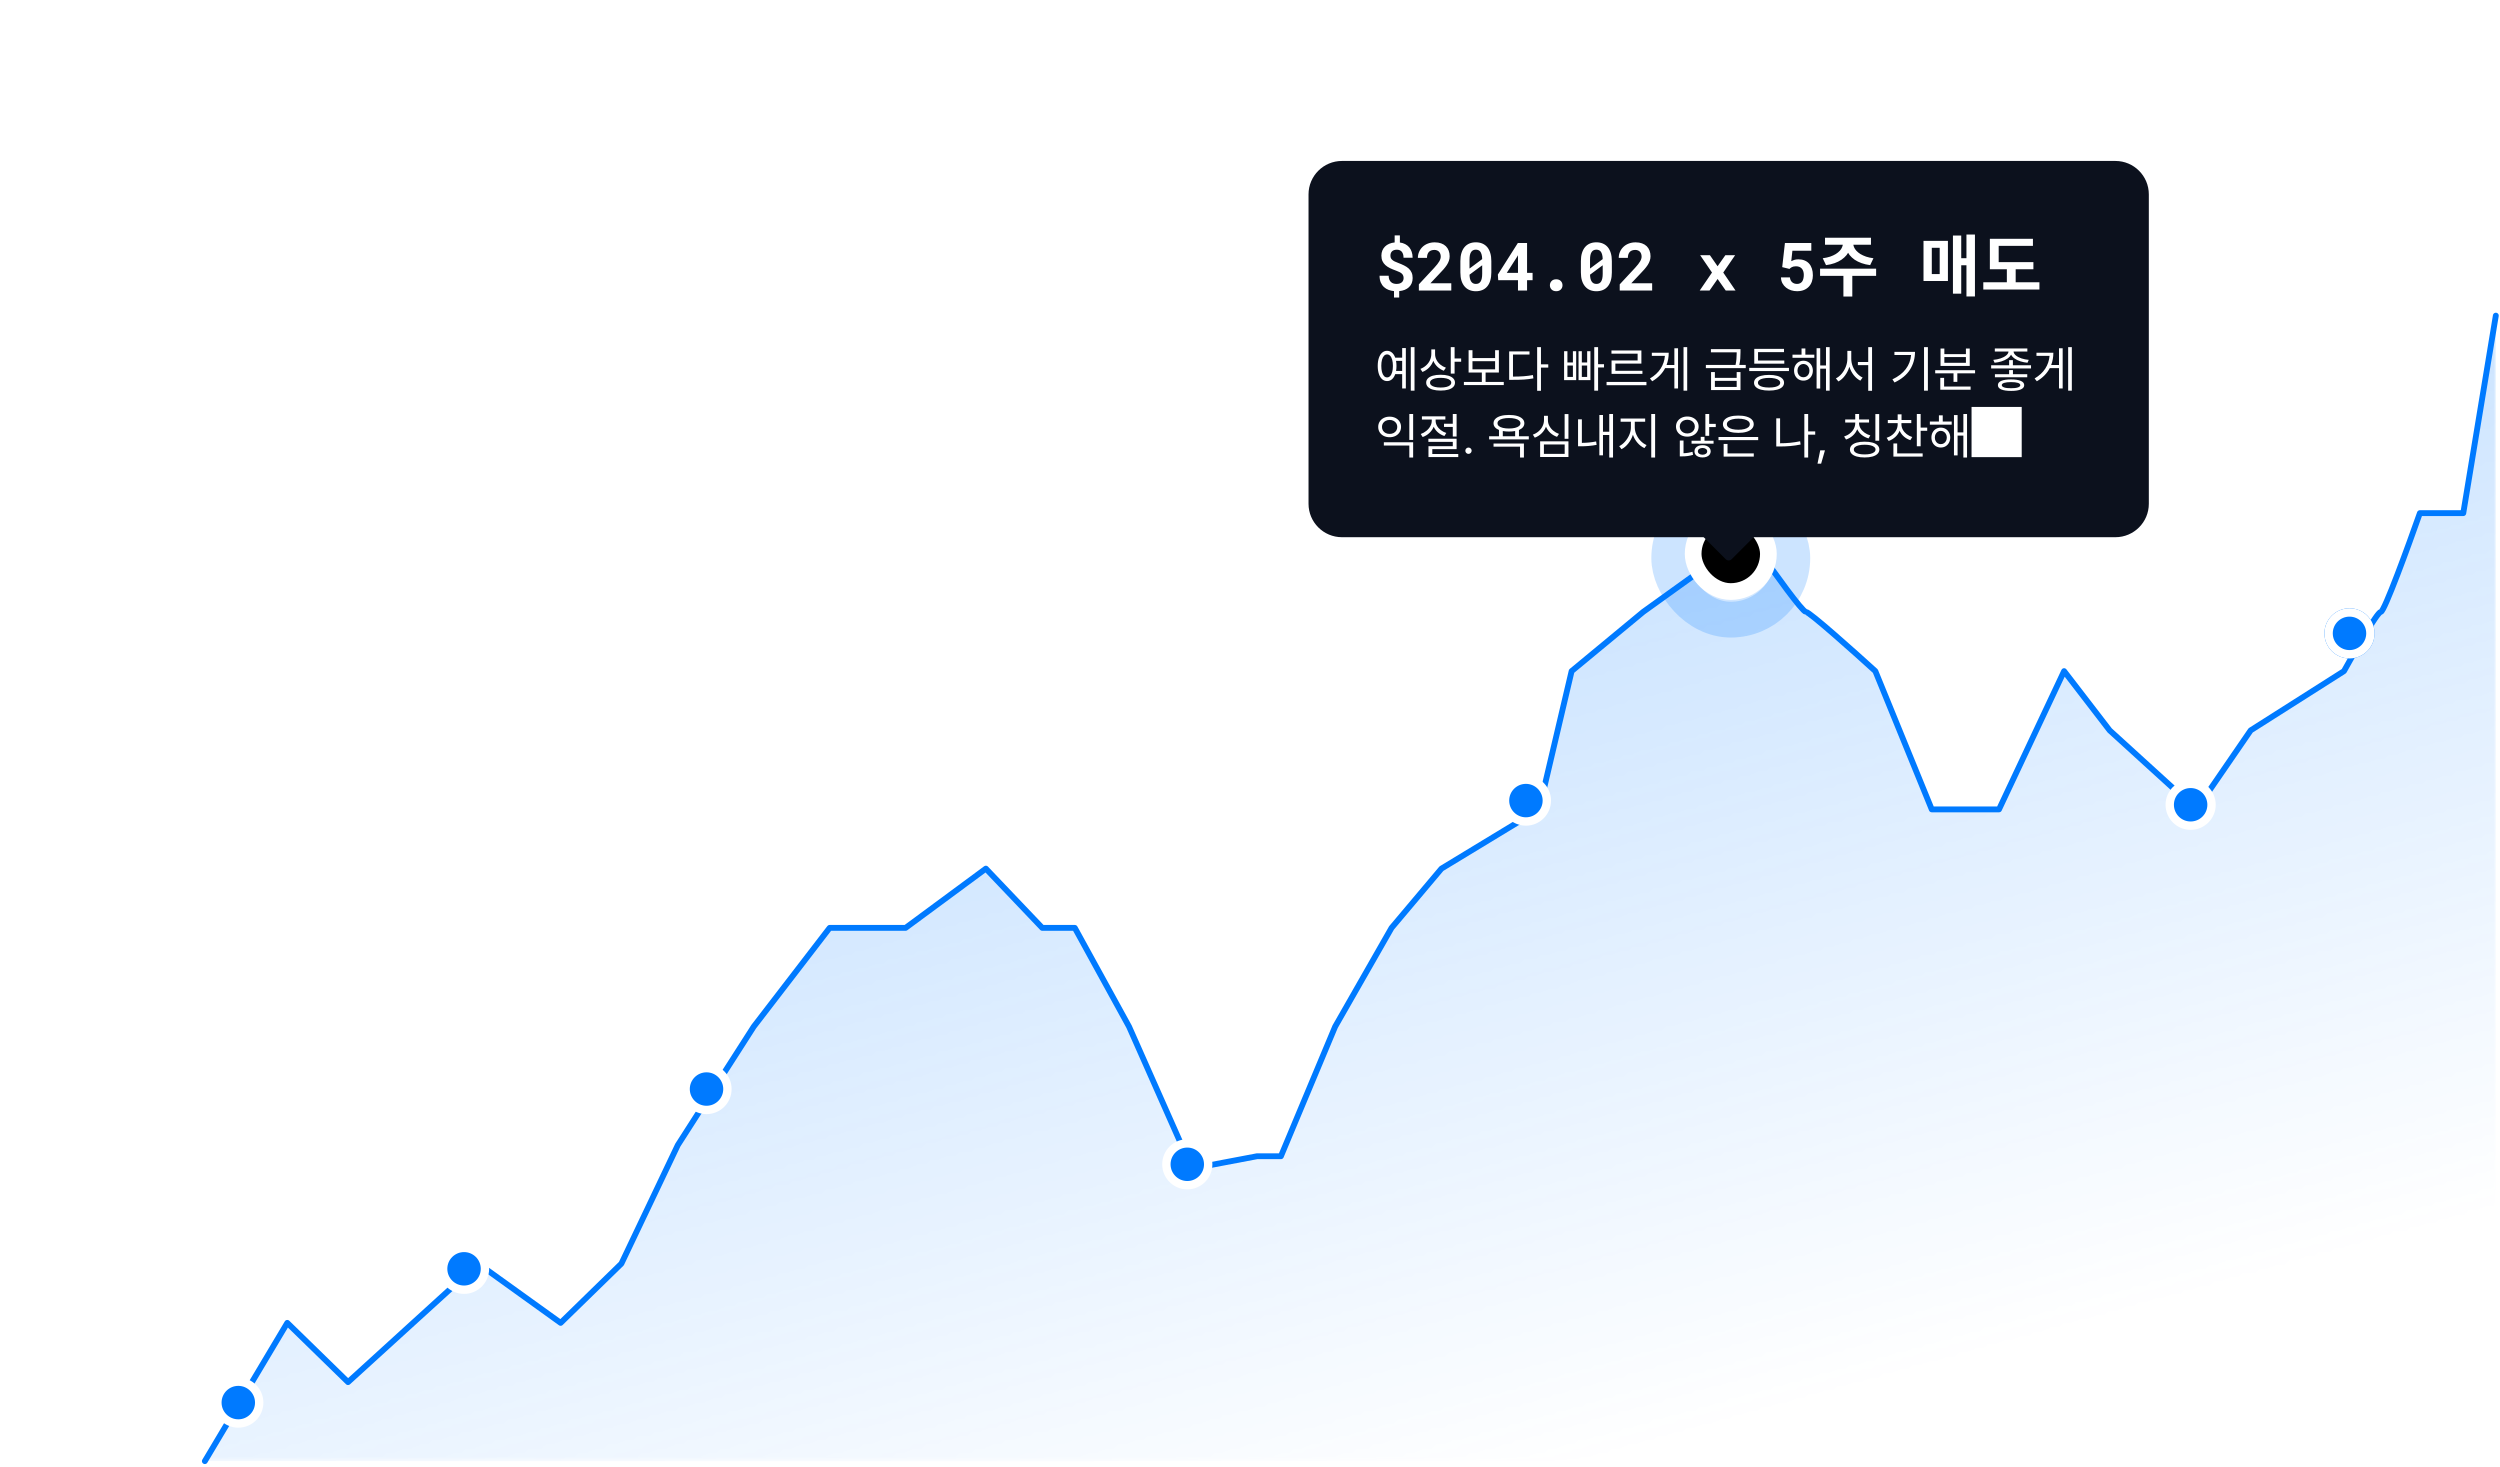 <svg width="598" height="351" viewBox="0 0 598 351" fill="none" xmlns="http://www.w3.org/2000/svg">
<rect y="0.5" width="597" height="349" rx="16" fill="white"/>
<mask id="mask0_223_5898" style="mask-type:alpha" maskUnits="userSpaceOnUse" x="49" y="75" width="548" height="275">
<rect width="548" height="274" transform="translate(49 75.5)" fill="url(#paint0_linear_223_5898)"/>
</mask>
<g mask="url(#mask0_223_5898)">
<path opacity="0.2" d="M68.72 316.431L49 349.5H597V75.5L589.216 122.741H578.837C576.069 130.615 570.327 146.362 569.496 146.362C568.666 146.362 563.269 155.81 560.674 160.535L538.36 174.707L525.386 193.603L504.629 174.707L493.731 160.535L478.163 193.603H462.076L448.583 160.535C443.394 155.81 432.808 146.362 431.977 146.362C431.147 146.362 424.366 136.914 421.08 132.19H412.777L393.057 146.362L375.932 160.535L368.148 193.603L344.795 207.776L332.86 221.948L319.367 245.569L306.394 276.571H300.686L285.117 279.524L270.068 245.569L257.095 221.948H249.311L235.818 207.776L216.617 221.948H198.455L180.292 245.569L162.129 273.914L148.636 302.259L134.106 316.431L114.386 302.259L98.818 316.431L83.25 330.604L68.72 316.431Z" fill="#007AFF"/>
</g>
<path d="M49 349.5L68.72 316.431L83.25 330.603L98.818 316.431L114.386 302.259L134.106 316.431L148.636 302.259L162.129 273.914L180.292 245.569L198.455 221.948H216.617L235.818 207.776L249.311 221.948H257.095L270.068 245.569L285.117 279.524L300.686 276.571H306.394L319.367 245.569L332.86 221.948L344.795 207.776L368.148 193.603L375.932 160.534L393.057 146.362L412.777 132.19H421.08C424.366 136.914 431.147 146.362 431.977 146.362C432.808 146.362 443.394 155.81 448.583 160.534L462.076 193.603H478.163L493.731 160.534L504.629 174.707L525.386 193.603L538.36 174.707L560.674 160.534C563.269 155.81 568.666 146.362 569.496 146.362C570.326 146.362 576.069 130.615 578.837 122.741H589.216L597 75.5" stroke="#007AFF" stroke-width="1.4" stroke-linecap="round" stroke-linejoin="round"/>
<g opacity="0.2">
<rect x="399.281" y="118.781" width="29.438" height="29.438" rx="14.719" stroke="#007AFF" stroke-width="8.562"/>
</g>
<rect x="405" y="123.5" width="18" height="18" rx="9" fill="black"/>
<rect x="405" y="123.5" width="18" height="18" rx="9" stroke="white" stroke-width="4"/>
<path d="M365 186.5C367.761 186.5 370 188.739 370 191.5C370 194.261 367.761 196.5 365 196.5C362.239 196.5 360 194.261 360 191.5C360 188.739 362.239 186.5 365 186.5Z" fill="#007AFF"/>
<path d="M365 186.5C367.761 186.5 370 188.739 370 191.5C370 194.261 367.761 196.5 365 196.5C362.239 196.5 360 194.261 360 191.5C360 188.739 362.239 186.5 365 186.5Z" stroke="white" stroke-width="2"/>
<path d="M284 273.5C286.761 273.5 289 275.739 289 278.5C289 281.261 286.761 283.5 284 283.5C281.239 283.5 279 281.261 279 278.5C279 275.739 281.239 273.5 284 273.5Z" fill="#007AFF"/>
<path d="M284 273.5C286.761 273.5 289 275.739 289 278.5C289 281.261 286.761 283.5 284 283.5C281.239 283.5 279 281.261 279 278.5C279 275.739 281.239 273.5 284 273.5Z" stroke="white" stroke-width="2"/>
<path d="M524 187.5C526.761 187.5 529 189.739 529 192.5C529 195.261 526.761 197.5 524 197.5C521.239 197.5 519 195.261 519 192.5C519 189.739 521.239 187.5 524 187.5Z" fill="#007AFF"/>
<path d="M524 187.5C526.761 187.5 529 189.739 529 192.5C529 195.261 526.761 197.5 524 197.5C521.239 197.5 519 195.261 519 192.5C519 189.739 521.239 187.5 524 187.5Z" stroke="white" stroke-width="2"/>
<g filter="url(#filter0_d_223_5898)">
<path d="M556 151.5C556 148.186 558.686 145.5 562 145.5V145.5C565.314 145.5 568 148.186 568 151.5V151.5C568 154.814 565.314 157.5 562 157.5V157.5C558.686 157.5 556 154.814 556 151.5V151.5Z" fill="#007AFF"/>
<path d="M562 146.5C564.761 146.5 567 148.739 567 151.5C567 154.261 564.761 156.5 562 156.5C559.239 156.5 557 154.261 557 151.5C557 148.739 559.239 146.5 562 146.5Z" stroke="white" stroke-width="2"/>
</g>
<path d="M57 330.5C59.761 330.5 62 332.739 62 335.5C62 338.261 59.761 340.5 57 340.5C54.239 340.5 52 338.261 52 335.5C52 332.739 54.239 330.5 57 330.5Z" fill="#007AFF"/>
<path d="M57 330.5C59.761 330.5 62 332.739 62 335.5C62 338.261 59.761 340.5 57 340.5C54.239 340.5 52 338.261 52 335.5C52 332.739 54.239 330.5 57 330.5Z" stroke="white" stroke-width="2"/>
<path d="M111 298.5C113.761 298.5 116 300.739 116 303.5C116 306.261 113.761 308.5 111 308.5C108.239 308.5 106 306.261 106 303.5C106 300.739 108.239 298.5 111 298.5Z" fill="#007AFF"/>
<path d="M111 298.5C113.761 298.5 116 300.739 116 303.5C116 306.261 113.761 308.5 111 308.5C108.239 308.5 106 306.261 106 303.5C106 300.739 108.239 298.5 111 298.5Z" stroke="white" stroke-width="2"/>
<path d="M169 255.5C171.761 255.5 174 257.739 174 260.5C174 263.261 171.761 265.5 169 265.5C166.239 265.5 164 263.261 164 260.5C164 257.739 166.239 255.5 169 255.5Z" fill="#007AFF"/>
<path d="M169 255.5C171.761 255.5 174 257.739 174 260.5C174 263.261 171.761 265.5 169 265.5C166.239 265.5 164 263.261 164 260.5C164 257.739 166.239 255.5 169 255.5Z" stroke="white" stroke-width="2"/>
<g filter="url(#filter1_dd_223_5898)">
<path d="M313 30.5C313 26.082 316.582 22.5 321 22.5H506C510.418 22.5 514 26.082 514 30.5V104.5C514 108.918 510.418 112.5 506 112.5H321C316.582 112.5 313 108.918 313 104.5V30.5Z" fill="#0C111D"/>
<path d="M335.742 50.516C335.742 50.297 335.708 50.104 335.641 49.938C335.578 49.766 335.477 49.609 335.336 49.469C335.19 49.328 335 49.2 334.766 49.086C334.536 48.966 334.258 48.849 333.93 48.734C333.404 48.547 332.924 48.349 332.492 48.141C332.06 47.932 331.693 47.69 331.391 47.414C331.083 47.138 330.846 46.818 330.68 46.453C330.513 46.083 330.43 45.646 330.43 45.141C330.43 44.698 330.505 44.294 330.656 43.93C330.807 43.56 331.021 43.24 331.297 42.969C331.573 42.698 331.906 42.479 332.297 42.312C332.688 42.146 333.122 42.039 333.602 41.992V40.312H334.852V42.008C335.32 42.07 335.742 42.198 336.117 42.391C336.492 42.583 336.812 42.833 337.078 43.141C337.339 43.453 337.539 43.82 337.68 44.242C337.826 44.659 337.898 45.128 337.898 45.648H335.727C335.727 45.315 335.685 45.023 335.602 44.773C335.518 44.523 335.401 44.318 335.25 44.156C335.115 44.016 334.951 43.909 334.758 43.836C334.57 43.763 334.362 43.727 334.133 43.727C333.867 43.727 333.635 43.763 333.438 43.836C333.245 43.904 333.086 44 332.961 44.125C332.836 44.255 332.742 44.406 332.68 44.578C332.622 44.75 332.594 44.938 332.594 45.141C332.594 45.344 332.622 45.526 332.68 45.688C332.742 45.844 332.846 45.99 332.992 46.125C333.133 46.26 333.32 46.391 333.555 46.516C333.789 46.635 334.081 46.758 334.43 46.883C334.956 47.081 335.432 47.286 335.859 47.5C336.286 47.708 336.654 47.95 336.961 48.227C337.263 48.508 337.495 48.833 337.656 49.203C337.823 49.568 337.906 50 337.906 50.5C337.906 50.958 337.831 51.372 337.68 51.742C337.529 52.107 337.312 52.422 337.031 52.688C336.75 52.953 336.411 53.167 336.016 53.328C335.62 53.484 335.177 53.586 334.688 53.633V55.164H333.445V53.633C333.003 53.591 332.573 53.495 332.156 53.344C331.74 53.188 331.372 52.964 331.055 52.672C330.732 52.38 330.474 52.013 330.281 51.57C330.089 51.122 329.992 50.586 329.992 49.961H332.172C332.172 50.336 332.227 50.651 332.336 50.906C332.445 51.156 332.589 51.354 332.766 51.5C332.938 51.651 333.135 51.758 333.359 51.82C333.583 51.883 333.812 51.914 334.047 51.914C334.344 51.914 334.602 51.878 334.82 51.805C335.039 51.727 335.219 51.62 335.359 51.484C335.484 51.365 335.578 51.221 335.641 51.055C335.708 50.888 335.742 50.708 335.742 50.516ZM347.148 53.5H339.391V52.016L343.07 48.062C343.357 47.75 343.599 47.466 343.797 47.211C343.995 46.956 344.156 46.721 344.281 46.508C344.401 46.3 344.487 46.104 344.539 45.922C344.596 45.74 344.625 45.562 344.625 45.391C344.625 45.135 344.589 44.909 344.516 44.711C344.443 44.513 344.341 44.344 344.211 44.203C344.076 44.068 343.914 43.964 343.727 43.891C343.544 43.818 343.341 43.781 343.117 43.781C342.826 43.781 342.568 43.823 342.344 43.906C342.125 43.984 341.943 44.102 341.797 44.258C341.646 44.419 341.531 44.62 341.453 44.859C341.375 45.099 341.336 45.372 341.336 45.68H339.156C339.156 45.175 339.253 44.698 339.445 44.25C339.638 43.797 339.911 43.401 340.266 43.062C340.615 42.724 341.036 42.458 341.531 42.266C342.031 42.068 342.583 41.969 343.188 41.969C343.766 41.969 344.276 42.05 344.719 42.211C345.167 42.372 345.542 42.599 345.844 42.891C346.141 43.182 346.367 43.534 346.523 43.945C346.68 44.352 346.758 44.802 346.758 45.297C346.758 45.672 346.698 46.031 346.578 46.375C346.464 46.714 346.299 47.05 346.086 47.383C345.867 47.716 345.607 48.057 345.305 48.406C345.003 48.75 344.667 49.112 344.297 49.492L342.156 51.758H347.148V53.5ZM356.727 49.172C356.727 49.906 356.641 50.555 356.469 51.117C356.302 51.675 356.06 52.141 355.742 52.516C355.424 52.896 355.036 53.182 354.578 53.375C354.12 53.568 353.604 53.664 353.031 53.664C352.464 53.664 351.951 53.568 351.492 53.375C351.034 53.182 350.646 52.896 350.328 52.516C350.005 52.141 349.755 51.675 349.578 51.117C349.406 50.555 349.32 49.906 349.32 49.172V46.453C349.32 45.719 349.406 45.073 349.578 44.516C349.75 43.953 349.997 43.482 350.32 43.102C350.638 42.727 351.023 42.443 351.477 42.25C351.935 42.057 352.448 41.961 353.016 41.961C353.589 41.961 354.104 42.057 354.562 42.25C355.021 42.443 355.411 42.727 355.734 43.102C356.052 43.482 356.297 43.953 356.469 44.516C356.641 45.073 356.727 45.719 356.727 46.453V49.172ZM351.508 48.234L354.539 45.977C354.529 45.55 354.482 45.185 354.398 44.883C354.32 44.575 354.203 44.331 354.047 44.148C353.927 44.003 353.779 43.896 353.602 43.828C353.43 43.755 353.234 43.719 353.016 43.719C352.771 43.719 352.555 43.766 352.367 43.859C352.185 43.948 352.031 44.083 351.906 44.266C351.771 44.458 351.669 44.708 351.602 45.016C351.539 45.323 351.508 45.688 351.508 46.109V47.367C351.508 47.617 351.508 47.784 351.508 47.867C351.508 47.95 351.508 48.073 351.508 48.234ZM354.539 49.5V48.18C354.539 48.008 354.539 47.883 354.539 47.805C354.539 47.721 354.539 47.604 354.539 47.453L351.508 49.703C351.518 50.047 351.552 50.352 351.609 50.617C351.672 50.883 351.758 51.104 351.867 51.281C351.992 51.495 352.151 51.654 352.344 51.758C352.536 51.862 352.766 51.914 353.031 51.914C353.276 51.914 353.492 51.87 353.68 51.781C353.867 51.688 354.023 51.547 354.148 51.359C354.279 51.161 354.375 50.909 354.438 50.602C354.505 50.289 354.539 49.922 354.539 49.5ZM365.273 49.273H366.594V51.031H365.273V53.5H363.102V51.031H358.375L358.289 49.672L363.07 42.125H365.273V49.273ZM360.422 49.273H363.102V45.047L362.891 45.422L360.422 49.273ZM370.734 52.242C370.734 51.841 370.867 51.503 371.133 51.227C371.398 50.945 371.768 50.805 372.242 50.805C372.711 50.805 373.078 50.943 373.344 51.219C373.615 51.495 373.75 51.836 373.75 52.242C373.75 52.648 373.612 52.987 373.336 53.258C373.065 53.523 372.701 53.656 372.242 53.656C371.779 53.656 371.411 53.521 371.141 53.25C370.87 52.979 370.734 52.643 370.734 52.242ZM385.555 49.172C385.555 49.906 385.469 50.555 385.297 51.117C385.13 51.675 384.888 52.141 384.57 52.516C384.253 52.896 383.865 53.182 383.406 53.375C382.948 53.568 382.432 53.664 381.859 53.664C381.292 53.664 380.779 53.568 380.32 53.375C379.862 53.182 379.474 52.896 379.156 52.516C378.833 52.141 378.583 51.675 378.406 51.117C378.234 50.555 378.148 49.906 378.148 49.172V46.453C378.148 45.719 378.234 45.073 378.406 44.516C378.578 43.953 378.826 43.482 379.148 43.102C379.466 42.727 379.852 42.443 380.305 42.25C380.763 42.057 381.276 41.961 381.844 41.961C382.417 41.961 382.932 42.057 383.391 42.25C383.849 42.443 384.24 42.727 384.562 43.102C384.88 43.482 385.125 43.953 385.297 44.516C385.469 45.073 385.555 45.719 385.555 46.453V49.172ZM380.336 48.234L383.367 45.977C383.357 45.55 383.31 45.185 383.227 44.883C383.148 44.575 383.031 44.331 382.875 44.148C382.755 44.003 382.607 43.896 382.43 43.828C382.258 43.755 382.062 43.719 381.844 43.719C381.599 43.719 381.383 43.766 381.195 43.859C381.013 43.948 380.859 44.083 380.734 44.266C380.599 44.458 380.497 44.708 380.43 45.016C380.367 45.323 380.336 45.688 380.336 46.109V47.367C380.336 47.617 380.336 47.784 380.336 47.867C380.336 47.95 380.336 48.073 380.336 48.234ZM383.367 49.5V48.18C383.367 48.008 383.367 47.883 383.367 47.805C383.367 47.721 383.367 47.604 383.367 47.453L380.336 49.703C380.346 50.047 380.38 50.352 380.438 50.617C380.5 50.883 380.586 51.104 380.695 51.281C380.82 51.495 380.979 51.654 381.172 51.758C381.365 51.862 381.594 51.914 381.859 51.914C382.104 51.914 382.32 51.87 382.508 51.781C382.695 51.688 382.852 51.547 382.977 51.359C383.107 51.161 383.203 50.909 383.266 50.602C383.333 50.289 383.367 49.922 383.367 49.5ZM395.195 53.5H387.438V52.016L391.117 48.062C391.404 47.75 391.646 47.466 391.844 47.211C392.042 46.956 392.203 46.721 392.328 46.508C392.448 46.3 392.534 46.104 392.586 45.922C392.643 45.74 392.672 45.562 392.672 45.391C392.672 45.135 392.635 44.909 392.562 44.711C392.49 44.513 392.388 44.344 392.258 44.203C392.122 44.068 391.961 43.964 391.773 43.891C391.591 43.818 391.388 43.781 391.164 43.781C390.872 43.781 390.615 43.823 390.391 43.906C390.172 43.984 389.99 44.102 389.844 44.258C389.693 44.419 389.578 44.62 389.5 44.859C389.422 45.099 389.383 45.372 389.383 45.68H387.203C387.203 45.175 387.299 44.698 387.492 44.25C387.685 43.797 387.958 43.401 388.312 43.062C388.661 42.724 389.083 42.458 389.578 42.266C390.078 42.068 390.63 41.969 391.234 41.969C391.812 41.969 392.323 42.05 392.766 42.211C393.214 42.372 393.589 42.599 393.891 42.891C394.188 43.182 394.414 43.534 394.57 43.945C394.727 44.352 394.805 44.802 394.805 45.297C394.805 45.672 394.745 46.031 394.625 46.375C394.51 46.714 394.346 47.05 394.133 47.383C393.914 47.716 393.654 48.057 393.352 48.406C393.049 48.75 392.714 49.112 392.344 49.492L390.203 51.758H395.195V53.5ZM410.844 47.688L412.703 45.047H415.039L412.203 49.195L415.141 53.5H412.797L410.852 50.734L408.922 53.5H406.57L409.508 49.195L406.68 45.047H409.016L410.844 47.688ZM426.305 47.898L426.953 42.125H433.266V43.969H428.742L428.469 46.469C428.63 46.375 428.859 46.279 429.156 46.18C429.453 46.081 429.794 46.031 430.18 46.031C430.727 46.031 431.214 46.12 431.641 46.297C432.073 46.469 432.438 46.719 432.734 47.047C433.026 47.375 433.25 47.776 433.406 48.25C433.562 48.724 433.641 49.26 433.641 49.859C433.641 50.37 433.565 50.854 433.414 51.312C433.263 51.771 433.031 52.175 432.719 52.523C432.406 52.872 432.013 53.148 431.539 53.352C431.065 53.555 430.505 53.656 429.859 53.656C429.37 53.656 428.896 53.583 428.438 53.438C427.984 53.292 427.581 53.078 427.227 52.797C426.872 52.516 426.583 52.172 426.359 51.766C426.141 51.354 426.023 50.885 426.008 50.359H428.148C428.201 50.854 428.378 51.237 428.68 51.508C428.987 51.779 429.378 51.914 429.852 51.914C430.143 51.914 430.391 51.859 430.594 51.75C430.802 51.641 430.971 51.49 431.102 51.297C431.227 51.104 431.318 50.875 431.375 50.609C431.438 50.344 431.469 50.057 431.469 49.75C431.469 49.448 431.43 49.172 431.352 48.922C431.279 48.667 431.164 48.448 431.008 48.266C430.852 48.083 430.656 47.943 430.422 47.844C430.188 47.745 429.911 47.695 429.594 47.695C429.38 47.695 429.195 47.714 429.039 47.75C428.883 47.786 428.745 47.833 428.625 47.891C428.505 47.948 428.398 48.016 428.305 48.094C428.211 48.167 428.122 48.245 428.039 48.328L426.305 47.898ZM440.831 41.74H442.687V42.188C442.687 42.7 442.602 43.196 442.431 43.676C442.271 44.156 442.026 44.604 441.695 45.02C441.364 45.425 440.959 45.793 440.479 46.124C440.01 46.444 439.466 46.716 438.847 46.94C438.228 47.164 437.54 47.324 436.783 47.42L435.999 45.772C436.66 45.687 437.247 45.559 437.759 45.388C438.282 45.207 438.735 44.999 439.119 44.764C439.503 44.519 439.823 44.257 440.079 43.98C440.335 43.703 440.522 43.409 440.639 43.1C440.767 42.791 440.831 42.487 440.831 42.188V41.74ZM441.455 41.74H443.295V42.188C443.295 42.487 443.354 42.791 443.471 43.1C443.599 43.409 443.791 43.703 444.047 43.98C444.303 44.257 444.623 44.519 445.007 44.764C445.402 44.999 445.855 45.207 446.367 45.388C446.879 45.559 447.466 45.687 448.127 45.772L447.343 47.42C446.586 47.324 445.898 47.164 445.279 46.94C444.66 46.716 444.111 46.444 443.631 46.124C443.162 45.793 442.762 45.425 442.431 45.02C442.111 44.604 441.866 44.156 441.695 43.676C441.535 43.196 441.455 42.7 441.455 42.188V41.74ZM440.943 49.5H443.071V54.924H440.943V49.5ZM435.359 48.268H448.767V49.98H435.359V48.268ZM436.543 40.86H447.535V42.54H436.543V40.86ZM470.375 40.092H472.407V54.908H470.375V40.092ZM468.599 45.756H471.063V47.452H468.599V45.756ZM467.143 40.332H469.127V54.252H467.143V40.332ZM460.103 41.612H465.943V51.212H460.103V41.612ZM463.975 43.276H462.087V49.564H463.975V43.276ZM475.974 46.7H486.39V48.412H475.974V46.7ZM474.406 51.516H487.83V53.26H474.406V51.516ZM480.038 47.484H482.15V52.076H480.038V47.484ZM475.974 41.116H486.278V42.812H478.086V47.436H475.974V41.116Z" fill="white"/>
<path d="M338.352 77.449H337.461V67.031H338.352V77.449ZM329.551 71.531C329.551 70.801 329.643 70.164 329.826 69.621C330.014 69.074 330.275 68.652 330.611 68.356C330.947 68.059 331.34 67.91 331.789 67.91C332.23 67.914 332.619 68.059 332.955 68.344C333.291 68.629 333.553 69.035 333.74 69.562H335.398V67.254H336.277V76.922H335.398V73.5H333.74C333.553 74.027 333.291 74.436 332.955 74.725C332.619 75.014 332.23 75.156 331.789 75.152C331.34 75.152 330.947 75.006 330.611 74.713C330.275 74.416 330.014 73.994 329.826 73.447C329.643 72.9 329.551 72.262 329.551 71.531ZM330.406 71.502C330.406 72.064 330.461 72.557 330.57 72.978C330.684 73.397 330.844 73.719 331.051 73.945C331.258 74.168 331.504 74.277 331.789 74.273C332.07 74.277 332.316 74.168 332.527 73.945C332.738 73.723 332.9 73.404 333.014 72.99C333.127 72.576 333.184 72.09 333.184 71.531C333.184 70.973 333.127 70.486 333.014 70.072C332.9 69.654 332.738 69.334 332.527 69.111C332.316 68.889 332.07 68.777 331.789 68.777C331.508 68.777 331.262 68.889 331.051 69.111C330.844 69.33 330.684 69.644 330.57 70.055C330.461 70.465 330.406 70.947 330.406 71.502ZM333.934 70.324C334.004 70.691 334.039 71.094 334.039 71.531C334.039 71.953 334.006 72.352 333.939 72.727H335.398V70.324H333.934ZM343.273 68.719C343.273 69.184 343.383 69.633 343.602 70.066C343.824 70.496 344.131 70.875 344.521 71.203C344.916 71.531 345.363 71.781 345.863 71.953L345.359 72.68C344.785 72.469 344.279 72.158 343.842 71.748C343.408 71.334 343.076 70.853 342.846 70.307C342.623 70.924 342.287 71.463 341.838 71.924C341.389 72.385 340.859 72.734 340.25 72.973L339.758 72.234C340.273 72.043 340.729 71.768 341.123 71.408C341.518 71.049 341.824 70.633 342.043 70.16C342.262 69.684 342.371 69.18 342.371 68.648V67.57H343.273V68.719ZM341.141 75.527C341.141 75.133 341.279 74.795 341.557 74.514C341.834 74.228 342.232 74.012 342.752 73.863C343.271 73.715 343.887 73.641 344.598 73.641C345.309 73.641 345.92 73.715 346.432 73.863C346.947 74.012 347.342 74.228 347.615 74.514C347.893 74.795 348.031 75.133 348.031 75.527C348.031 75.93 347.895 76.272 347.621 76.553C347.348 76.838 346.953 77.055 346.438 77.203C345.922 77.352 345.309 77.426 344.598 77.426C343.883 77.426 343.266 77.352 342.746 77.203C342.23 77.055 341.834 76.838 341.557 76.553C341.279 76.268 341.141 75.926 341.141 75.527ZM342.066 75.527C342.062 75.769 342.162 75.978 342.365 76.154C342.568 76.33 342.859 76.465 343.238 76.559C343.621 76.652 344.074 76.699 344.598 76.699C345.121 76.699 345.572 76.652 345.951 76.559C346.334 76.465 346.627 76.33 346.83 76.154C347.037 75.978 347.141 75.769 347.141 75.527C347.141 75.293 347.037 75.09 346.83 74.918C346.627 74.742 346.334 74.609 345.951 74.519C345.568 74.426 345.117 74.379 344.598 74.379C344.078 74.379 343.627 74.426 343.244 74.519C342.861 74.613 342.568 74.746 342.365 74.918C342.162 75.09 342.062 75.293 342.066 75.527ZM347.023 67.031H347.938V69.75H349.508V70.523H347.938V73.371H347.023V67.031ZM359.703 76.113H350.164V75.352H354.453V73.102H351.289V67.769H352.215V69.656H357.629V67.769H358.531V73.102H355.355V75.352H359.703V76.113ZM357.629 72.352V70.406H352.215V72.352H357.629ZM368.598 71.156H370.344V71.93H368.598V77.473H367.684V67.031H368.598V71.156ZM360.992 68.051H365.855V68.812H361.906V74.086C362.891 74.082 363.744 74.053 364.467 73.998C365.189 73.943 365.926 73.848 366.676 73.711L366.793 74.508C366.02 74.648 365.262 74.742 364.52 74.789C363.781 74.836 362.879 74.859 361.812 74.859H360.992V68.051ZM382.262 71.109H383.68V71.894H382.262V77.449H381.348V67.031H382.262V71.109ZM374.129 68.004H374.926V70.699H376.238V68.004H377.023V74.93H374.129V68.004ZM376.238 74.156V71.438H374.926V74.156H376.238ZM377.586 68.004H378.371V70.699H379.648V68.004H380.434V74.93H377.586V68.004ZM379.648 74.156V71.438H378.371V74.156H379.648ZM393.828 76.137H384.289V75.363H393.828V76.137ZM385.461 67.828H392.621V70.981H386.398V72.691H392.867V73.43H385.484V70.231H391.719V68.59H385.461V67.828ZM403.578 77.449H402.699V67.031H403.578V77.449ZM394.672 74.531C395.781 73.875 396.631 73.09 397.221 72.176C397.814 71.258 398.156 70.242 398.246 69.129H395.117V68.367H399.16C399.16 69.426 398.986 70.406 398.639 71.309H400.508V67.312H401.387V76.922H400.508V72.059H398.299C397.643 73.324 396.613 74.371 395.211 75.199L394.672 74.531ZM410.199 74.379H415.414V72.996H416.328V77.309H409.285V72.996H410.199V74.379ZM408.043 71.297H415.139C415.248 70.785 415.32 70.318 415.355 69.897C415.395 69.471 415.414 69.033 415.414 68.584V68.273H409.25V67.512H416.328V68.273C416.328 68.824 416.311 69.322 416.275 69.768C416.244 70.213 416.166 70.723 416.041 71.297H417.582V72.059H408.043V71.297ZM415.414 76.559V75.106H410.199V76.559H415.414ZM427.918 72.762H418.414V71.988H427.918V72.762ZM419.562 75.551C419.562 75.156 419.705 74.818 419.99 74.537C420.275 74.256 420.688 74.043 421.227 73.898C421.766 73.75 422.41 73.676 423.16 73.676C423.902 73.676 424.541 73.75 425.076 73.898C425.611 74.043 426.021 74.256 426.307 74.537C426.596 74.818 426.742 75.156 426.746 75.551C426.742 75.949 426.598 76.289 426.312 76.57C426.027 76.852 425.615 77.064 425.076 77.209C424.541 77.353 423.902 77.426 423.16 77.426C422.41 77.426 421.766 77.353 421.227 77.209C420.688 77.064 420.275 76.852 419.99 76.57C419.705 76.289 419.562 75.949 419.562 75.551ZM419.621 67.453H426.734V68.227H420.523V70.242H426.805V70.992H419.621V67.453ZM420.5 75.551C420.496 75.793 420.6 76 420.811 76.172C421.021 76.344 421.326 76.475 421.725 76.564C422.127 76.654 422.605 76.699 423.16 76.699C423.711 76.699 424.186 76.654 424.584 76.564C424.982 76.475 425.287 76.344 425.498 76.172C425.713 76 425.82 75.793 425.82 75.551C425.82 75.312 425.713 75.107 425.498 74.936C425.283 74.76 424.977 74.627 424.578 74.537C424.184 74.443 423.711 74.394 423.16 74.391C422.605 74.394 422.127 74.443 421.725 74.537C421.326 74.627 421.021 74.76 420.811 74.936C420.6 75.107 420.496 75.312 420.5 75.551ZM433.988 69.586H428.762V68.836H430.93V67.348H431.844V68.836H433.988V69.586ZM429.137 72.656C429.137 72.203 429.232 71.797 429.424 71.438C429.619 71.078 429.887 70.797 430.227 70.594C430.566 70.391 430.949 70.289 431.375 70.289C431.809 70.289 432.195 70.391 432.535 70.594C432.879 70.797 433.146 71.078 433.338 71.438C433.533 71.793 433.633 72.199 433.637 72.656C433.633 73.117 433.533 73.529 433.338 73.893C433.146 74.252 432.879 74.535 432.535 74.742C432.195 74.945 431.809 75.047 431.375 75.047C430.949 75.047 430.564 74.945 430.221 74.742C429.881 74.535 429.615 74.252 429.424 73.893C429.232 73.529 429.137 73.117 429.137 72.656ZM429.957 72.656C429.957 72.961 430.018 73.234 430.139 73.477C430.26 73.715 430.428 73.902 430.643 74.039C430.857 74.172 431.102 74.238 431.375 74.238C431.648 74.238 431.895 74.172 432.113 74.039C432.332 73.902 432.504 73.715 432.629 73.477C432.754 73.234 432.816 72.961 432.816 72.656C432.816 72.356 432.754 72.086 432.629 71.848C432.504 71.606 432.332 71.416 432.113 71.279C431.895 71.139 431.648 71.066 431.375 71.062C431.102 71.066 430.857 71.139 430.643 71.279C430.428 71.416 430.26 71.606 430.139 71.848C430.018 72.086 429.957 72.356 429.957 72.656ZM434.527 67.289H435.395V71.426H436.777V67.031H437.656V77.449H436.777V72.188H435.395V76.934H434.527V67.289ZM442.824 69.832C442.824 70.449 442.943 71.059 443.182 71.66C443.424 72.262 443.752 72.797 444.166 73.266C444.584 73.731 445.043 74.078 445.543 74.309L444.992 75.059C444.398 74.754 443.869 74.309 443.404 73.723C442.943 73.133 442.598 72.467 442.367 71.725C442.133 72.51 441.783 73.215 441.318 73.84C440.857 74.465 440.332 74.934 439.742 75.246L439.145 74.508C439.648 74.262 440.109 73.893 440.527 73.4C440.945 72.904 441.275 72.344 441.518 71.719C441.764 71.09 441.887 70.461 441.887 69.832V67.934H442.824V69.832ZM444.406 70.594H446.879V67.031H447.793V77.473H446.879V71.344H444.406V70.594ZM461.152 77.449H460.227V67.031H461.152V77.449ZM452.668 74.742C454.059 74.082 455.123 73.262 455.861 72.281C456.604 71.301 457.027 70.18 457.133 68.918H453.148V68.168H458.07C458.062 69.738 457.664 71.15 456.875 72.404C456.086 73.658 454.852 74.688 453.172 75.492L452.668 74.742ZM472.438 73.301H468.195V75.34H467.281V73.301H462.898V72.551H472.438V73.301ZM464.117 74.379H465.031V76.453H471.371V77.227H464.117V74.379ZM464.176 67.371H465.09V68.707H470.246V67.371H471.16V71.531H464.176V67.371ZM470.246 70.781V69.41H465.09V70.781H470.246ZM481.484 71.367H485.82V72.129H476.281V71.367H480.582V70.137H481.484V71.367ZM476.797 70.078C477.406 70.027 477.984 69.912 478.531 69.732C479.078 69.549 479.525 69.314 479.873 69.029C480.221 68.744 480.408 68.43 480.436 68.086H477.16V67.359H484.941V68.086H481.643C481.67 68.43 481.855 68.744 482.199 69.029C482.547 69.314 482.994 69.549 483.541 69.732C484.088 69.912 484.668 70.027 485.281 70.078L484.977 70.769C484.387 70.715 483.826 70.603 483.295 70.436C482.768 70.264 482.307 70.043 481.912 69.773C481.518 69.5 481.229 69.186 481.045 68.83C480.861 69.186 480.572 69.5 480.178 69.773C479.783 70.043 479.318 70.264 478.783 70.436C478.252 70.603 477.691 70.715 477.102 70.769L476.797 70.078ZM477.184 73.512H480.582V72.527H481.496V73.512H484.918V74.238H477.184V73.512ZM477.898 76.125C477.895 75.676 478.162 75.336 478.701 75.106C479.24 74.875 480.02 74.758 481.039 74.754C482.055 74.758 482.834 74.877 483.377 75.111C483.92 75.342 484.191 75.68 484.191 76.125C484.191 76.574 483.922 76.916 483.383 77.15C482.844 77.389 482.074 77.508 481.074 77.508C480.043 77.508 479.254 77.391 478.707 77.156C478.164 76.926 477.895 76.582 477.898 76.125ZM478.824 76.125C478.824 76.363 479.018 76.547 479.404 76.676C479.791 76.809 480.336 76.871 481.039 76.863C481.742 76.867 482.285 76.805 482.668 76.676C483.055 76.551 483.25 76.367 483.254 76.125C483.25 75.887 483.059 75.707 482.68 75.586C482.301 75.465 481.754 75.402 481.039 75.398C480.328 75.402 479.781 75.465 479.398 75.586C479.016 75.707 478.824 75.887 478.824 76.125ZM495.582 77.449H494.703V67.031H495.582V77.449ZM486.676 74.531C487.785 73.875 488.635 73.09 489.225 72.176C489.818 71.258 490.16 70.242 490.25 69.129H487.121V68.367H491.164C491.164 69.426 490.99 70.406 490.643 71.309H492.512V67.312H493.391V76.922H492.512V72.059H490.303C489.646 73.324 488.617 74.371 487.215 75.199L486.676 74.531ZM338.023 93.449H337.109V90.566H331.016V89.793H338.023V93.449ZM329.668 86.113C329.668 85.637 329.785 85.213 330.02 84.842C330.254 84.471 330.578 84.182 330.992 83.975C331.406 83.768 331.875 83.664 332.398 83.664C332.922 83.664 333.391 83.768 333.805 83.975C334.219 84.182 334.543 84.471 334.777 84.842C335.012 85.213 335.129 85.637 335.129 86.113C335.129 86.594 335.012 87.022 334.777 87.397C334.543 87.772 334.219 88.064 333.805 88.275C333.391 88.482 332.922 88.586 332.398 88.586C331.875 88.586 331.404 88.482 330.986 88.275C330.572 88.064 330.248 87.772 330.014 87.397C329.783 87.022 329.668 86.594 329.668 86.113ZM330.57 86.113C330.566 86.441 330.643 86.734 330.799 86.992C330.955 87.246 331.172 87.443 331.449 87.584C331.727 87.725 332.043 87.793 332.398 87.789C332.75 87.793 333.064 87.725 333.342 87.584C333.619 87.443 333.836 87.246 333.992 86.992C334.148 86.734 334.227 86.441 334.227 86.113C334.227 85.793 334.148 85.508 333.992 85.258C333.836 85.004 333.619 84.807 333.342 84.666C333.064 84.522 332.75 84.449 332.398 84.449C332.043 84.449 331.727 84.522 331.449 84.666C331.172 84.807 330.955 85.004 330.799 85.258C330.643 85.508 330.566 85.793 330.57 86.113ZM337.109 83.031H338.023V89.231H337.109V83.031ZM343.402 84.648C343.402 85.055 343.51 85.453 343.725 85.844C343.939 86.231 344.24 86.574 344.627 86.875C345.018 87.176 345.461 87.406 345.957 87.566L345.5 88.293C344.91 88.102 344.393 87.812 343.947 87.426C343.506 87.039 343.172 86.592 342.945 86.084C342.711 86.647 342.361 87.144 341.896 87.578C341.436 88.008 340.902 88.328 340.297 88.539L339.84 87.812C340.344 87.637 340.795 87.385 341.193 87.057C341.596 86.728 341.91 86.353 342.137 85.932C342.363 85.51 342.477 85.078 342.477 84.637V84.344H340.121V83.582H345.734V84.344H343.402V84.648ZM341.668 88.938H348.418V91.434H342.605V92.594H348.816V93.332H341.691V90.731H347.504V89.688H341.668V88.938ZM345.406 85.363H347.504V83.031H348.418V88.422H347.504V86.125H345.406V85.363ZM351.266 92.57C351.129 92.57 351.002 92.535 350.885 92.465C350.771 92.394 350.68 92.303 350.609 92.189C350.543 92.072 350.512 91.945 350.516 91.809C350.512 91.676 350.543 91.553 350.609 91.439C350.68 91.322 350.771 91.231 350.885 91.164C351.002 91.094 351.129 91.059 351.266 91.059C351.398 91.059 351.521 91.092 351.635 91.158C351.752 91.225 351.844 91.314 351.91 91.428C351.98 91.541 352.016 91.664 352.016 91.797C352.016 92.008 351.943 92.189 351.799 92.342C351.654 92.49 351.477 92.566 351.266 92.57ZM360.945 83.254C361.699 83.254 362.352 83.334 362.902 83.494C363.453 83.654 363.877 83.885 364.174 84.186C364.475 84.482 364.625 84.836 364.625 85.246C364.621 85.602 364.508 85.914 364.285 86.184C364.066 86.453 363.75 86.674 363.336 86.846V88.352H365.691V89.102H356.199V88.352H358.555V86.846C358.137 86.678 357.814 86.459 357.588 86.189C357.365 85.916 357.254 85.602 357.254 85.246C357.254 84.836 357.402 84.482 357.699 84.186C358 83.885 358.428 83.654 358.982 83.494C359.537 83.334 360.191 83.254 360.945 83.254ZM357.254 90.086H364.52V93.449H363.594V90.836H357.254V90.086ZM358.203 85.246C358.203 85.504 358.312 85.727 358.531 85.914C358.754 86.102 359.072 86.246 359.486 86.348C359.9 86.449 360.387 86.5 360.945 86.5C361.5 86.5 361.982 86.449 362.393 86.348C362.807 86.246 363.125 86.102 363.348 85.914C363.574 85.727 363.688 85.504 363.688 85.246C363.688 84.984 363.574 84.76 363.348 84.572C363.125 84.385 362.807 84.242 362.393 84.144C361.982 84.043 361.5 83.992 360.945 83.992C360.383 83.992 359.895 84.043 359.48 84.144C359.07 84.242 358.754 84.385 358.531 84.572C358.312 84.76 358.203 84.984 358.203 85.246ZM362.422 88.352V87.103C361.984 87.186 361.492 87.227 360.945 87.227C360.402 87.227 359.91 87.186 359.469 87.103V88.352H362.422ZM375.172 88.961H374.258V83.043H375.172V88.961ZM366.652 87.965C367.172 87.781 367.635 87.514 368.041 87.162C368.447 86.807 368.762 86.397 368.984 85.932C369.211 85.463 369.324 84.977 369.324 84.473V83.453H370.262V84.473C370.258 84.953 370.369 85.414 370.596 85.856C370.822 86.293 371.137 86.68 371.539 87.016C371.941 87.348 372.398 87.606 372.91 87.789L372.441 88.492C371.836 88.285 371.303 87.971 370.842 87.549C370.381 87.123 370.033 86.627 369.799 86.061C369.568 86.666 369.219 87.199 368.75 87.66C368.285 88.117 367.742 88.461 367.121 88.691L366.652 87.965ZM368.398 89.559H375.172V93.309H368.398V89.559ZM374.27 92.559V90.309H369.301V92.559H374.27ZM385.836 93.449H384.934V88.059H383.434V92.91H382.566V83.266H383.434V87.273H384.934V83.031H385.836V93.449ZM377.469 84.309H378.383V89.934C379.578 89.926 380.715 89.812 381.793 89.594L381.91 90.414C381.223 90.539 380.572 90.627 379.959 90.678C379.35 90.728 378.734 90.754 378.113 90.754H377.469V84.309ZM391.039 86.231C391.039 86.805 391.166 87.377 391.42 87.947C391.678 88.518 392.021 89.025 392.451 89.471C392.885 89.912 393.355 90.242 393.863 90.461L393.348 91.188C392.734 90.91 392.182 90.488 391.689 89.922C391.201 89.356 390.836 88.713 390.594 87.994C390.352 88.756 389.984 89.447 389.492 90.068C389.004 90.686 388.461 91.144 387.863 91.445L387.312 90.719C387.809 90.481 388.27 90.121 388.695 89.641C389.125 89.16 389.469 88.619 389.727 88.018C389.984 87.412 390.113 86.816 390.113 86.231V84.871H387.652V84.109H393.523V84.871H391.039V86.231ZM394.977 83.031H395.902V93.449H394.977V83.031ZM403.602 83.629C404.117 83.629 404.58 83.732 404.99 83.939C405.4 84.143 405.723 84.428 405.957 84.795C406.191 85.158 406.309 85.57 406.309 86.031C406.309 86.5 406.191 86.918 405.957 87.285C405.723 87.648 405.4 87.934 404.99 88.141C404.58 88.344 404.117 88.445 403.602 88.445C403.086 88.445 402.621 88.344 402.207 88.141C401.797 87.934 401.475 87.647 401.24 87.279C401.01 86.912 400.895 86.496 400.895 86.031C400.895 85.57 401.01 85.158 401.24 84.795C401.475 84.428 401.799 84.143 402.213 83.939C402.627 83.732 403.09 83.629 403.602 83.629ZM401.797 86.031C401.797 86.344 401.875 86.627 402.031 86.881C402.188 87.131 402.402 87.328 402.676 87.473C402.953 87.613 403.262 87.684 403.602 87.684C403.941 87.684 404.248 87.613 404.521 87.473C404.799 87.328 405.016 87.131 405.172 86.881C405.328 86.627 405.406 86.344 405.406 86.031C405.406 85.723 405.328 85.445 405.172 85.199C405.016 84.949 404.799 84.754 404.521 84.613C404.248 84.473 403.941 84.402 403.602 84.402C403.266 84.402 402.959 84.473 402.682 84.613C402.404 84.754 402.188 84.949 402.031 85.199C401.875 85.445 401.797 85.723 401.797 86.031ZM401.809 89.371H402.699V92.412C403.508 92.381 404.223 92.262 404.844 92.055L404.984 92.793C404.199 93.051 403.305 93.176 402.301 93.168H401.809V89.371ZM404.621 89.418H406.812V88.492H407.715V89.418H409.883V90.133H404.621V89.418ZM405.312 91.961C405.312 91.664 405.393 91.404 405.553 91.182C405.713 90.959 405.939 90.787 406.232 90.666C406.525 90.545 406.863 90.484 407.246 90.484C407.625 90.484 407.961 90.545 408.254 90.666C408.551 90.787 408.781 90.959 408.945 91.182C409.113 91.404 409.199 91.664 409.203 91.961C409.199 92.258 409.113 92.516 408.945 92.734C408.781 92.957 408.551 93.127 408.254 93.244C407.961 93.365 407.625 93.426 407.246 93.426C406.863 93.426 406.525 93.365 406.232 93.244C405.939 93.127 405.713 92.957 405.553 92.734C405.393 92.516 405.312 92.258 405.312 91.961ZM406.133 91.961C406.133 92.203 406.236 92.397 406.443 92.541C406.65 92.689 406.918 92.766 407.246 92.769C407.574 92.766 407.842 92.689 408.049 92.541C408.256 92.397 408.359 92.203 408.359 91.961C408.359 91.723 408.256 91.529 408.049 91.381C407.842 91.232 407.574 91.156 407.246 91.152C406.918 91.156 406.65 91.232 406.443 91.381C406.236 91.529 406.133 91.723 406.133 91.961ZM407.926 83.031H408.84V85.387H410.41V86.148H408.84V88.246H407.926V83.031ZM420.559 89.277H411.066V88.527H420.559V89.277ZM412.121 85.469C412.121 85.039 412.27 84.668 412.566 84.356C412.867 84.043 413.295 83.807 413.85 83.647C414.408 83.482 415.062 83.402 415.812 83.406C416.555 83.402 417.203 83.482 417.758 83.647C418.312 83.807 418.74 84.043 419.041 84.356C419.342 84.668 419.492 85.039 419.492 85.469C419.492 85.894 419.34 86.264 419.035 86.576C418.734 86.889 418.307 87.129 417.752 87.297C417.201 87.461 416.555 87.543 415.812 87.543C415.062 87.543 414.41 87.461 413.855 87.297C413.301 87.129 412.873 86.889 412.572 86.576C412.271 86.264 412.121 85.894 412.121 85.469ZM412.297 90.191H413.223V92.453H419.504V93.227H412.297V90.191ZM413.07 85.469C413.07 85.742 413.182 85.978 413.404 86.178C413.627 86.377 413.943 86.529 414.354 86.635C414.768 86.74 415.254 86.793 415.812 86.793C416.367 86.793 416.85 86.74 417.26 86.635C417.674 86.529 417.992 86.377 418.215 86.178C418.441 85.978 418.555 85.742 418.555 85.469C418.555 85.199 418.441 84.965 418.215 84.766C417.992 84.566 417.674 84.414 417.26 84.309C416.846 84.199 416.363 84.144 415.812 84.144C415.258 84.144 414.773 84.199 414.359 84.309C413.945 84.414 413.627 84.566 413.404 84.766C413.182 84.965 413.07 85.199 413.07 85.469ZM434.199 87.965H432.512V93.449H431.598V83.031H432.512V87.191H434.199V87.965ZM424.883 84.062H425.797V90.027C426.609 90.027 427.406 89.99 428.188 89.916C428.973 89.842 429.773 89.719 430.59 89.547L430.707 90.332C429.859 90.504 429.029 90.625 428.217 90.695C427.404 90.766 426.57 90.801 425.715 90.801H424.883V84.062ZM435.617 94.902H434.75L435.395 91.715H436.531L435.617 94.902ZM444.688 85.211C444.688 85.644 444.803 86.059 445.033 86.453C445.264 86.844 445.582 87.188 445.988 87.484C446.398 87.781 446.863 88.004 447.383 88.152L446.949 88.867C446.332 88.688 445.787 88.406 445.314 88.023C444.846 87.641 444.492 87.191 444.254 86.676C444.023 87.25 443.674 87.752 443.205 88.182C442.74 88.611 442.195 88.93 441.57 89.137L441.113 88.41C441.625 88.246 442.082 88.004 442.484 87.684C442.891 87.359 443.207 86.984 443.434 86.559C443.66 86.129 443.773 85.68 443.773 85.211V85.07H441.371V84.332H443.773V83.031H444.699V84.332H447.078V85.07H444.688V85.211ZM442.508 91.527C442.508 91.133 442.646 90.795 442.924 90.514C443.205 90.232 443.609 90.018 444.137 89.869C444.664 89.721 445.293 89.648 446.023 89.652C446.746 89.648 447.371 89.721 447.898 89.869C448.426 90.018 448.83 90.232 449.111 90.514C449.393 90.795 449.535 91.133 449.539 91.527C449.535 91.93 449.393 92.272 449.111 92.553C448.83 92.838 448.426 93.055 447.898 93.203C447.375 93.352 446.75 93.426 446.023 93.426C445.293 93.426 444.664 93.352 444.137 93.203C443.609 93.055 443.205 92.838 442.924 92.553C442.646 92.272 442.508 91.93 442.508 91.527ZM443.434 91.527C443.434 91.773 443.535 91.984 443.738 92.16C443.945 92.336 444.242 92.469 444.629 92.559C445.02 92.652 445.484 92.699 446.023 92.699C446.559 92.699 447.021 92.652 447.412 92.559C447.803 92.465 448.102 92.33 448.309 92.154C448.52 91.978 448.625 91.769 448.625 91.527C448.625 91.293 448.52 91.09 448.309 90.918C448.102 90.742 447.803 90.609 447.412 90.519C447.021 90.426 446.559 90.379 446.023 90.379C445.488 90.379 445.025 90.426 444.635 90.519C444.248 90.609 443.951 90.742 443.744 90.918C443.537 91.09 443.434 91.293 443.434 91.527ZM448.59 83.043H449.504V89.43H448.59V83.043ZM454.824 85.504C454.824 85.945 454.934 86.369 455.152 86.775C455.371 87.178 455.676 87.533 456.066 87.842C456.457 88.147 456.906 88.379 457.414 88.539L456.945 89.289C456.355 89.09 455.838 88.795 455.393 88.404C454.951 88.01 454.617 87.551 454.391 87.027C454.164 87.594 453.822 88.09 453.365 88.516C452.908 88.938 452.375 89.258 451.766 89.477L451.285 88.727C451.801 88.562 452.258 88.32 452.656 88C453.055 87.676 453.365 87.299 453.588 86.869C453.811 86.436 453.922 85.981 453.922 85.504V85.211H451.566V84.461H453.922V83.102H454.848V84.461H457.18V85.211H454.824V85.504ZM452.902 90.074H453.805V92.453H459.898V93.227H452.902V90.074ZM458.504 83.031H459.418V86.277H460.988V87.051H459.418V90.742H458.504V83.031ZM466.848 85.586H461.621V84.836H463.789V83.348H464.703V84.836H466.848V85.586ZM461.996 88.656C461.996 88.203 462.092 87.797 462.283 87.438C462.479 87.078 462.746 86.797 463.086 86.594C463.426 86.391 463.809 86.289 464.234 86.289C464.668 86.289 465.055 86.391 465.395 86.594C465.738 86.797 466.006 87.078 466.197 87.438C466.393 87.793 466.492 88.199 466.496 88.656C466.492 89.117 466.393 89.529 466.197 89.893C466.006 90.252 465.738 90.535 465.395 90.742C465.055 90.945 464.668 91.047 464.234 91.047C463.809 91.047 463.424 90.945 463.08 90.742C462.74 90.535 462.475 90.252 462.283 89.893C462.092 89.529 461.996 89.117 461.996 88.656ZM462.816 88.656C462.816 88.961 462.877 89.234 462.998 89.477C463.119 89.715 463.287 89.902 463.502 90.039C463.717 90.172 463.961 90.238 464.234 90.238C464.508 90.238 464.754 90.172 464.973 90.039C465.191 89.902 465.363 89.715 465.488 89.477C465.613 89.234 465.676 88.961 465.676 88.656C465.676 88.356 465.613 88.086 465.488 87.848C465.363 87.606 465.191 87.416 464.973 87.279C464.754 87.139 464.508 87.066 464.234 87.062C463.961 87.066 463.717 87.139 463.502 87.279C463.287 87.416 463.119 87.606 462.998 87.848C462.877 88.086 462.816 88.356 462.816 88.656ZM467.387 83.289H468.254V87.426H469.637V83.031H470.516V93.449H469.637V88.188H468.254V92.934H467.387V83.289ZM471.594 93.34H483.594V81.34H471.594V93.34Z" fill="white"/>
<path d="M419.571 109.985C420.462 109.985 420.908 111.062 420.278 111.692L414.207 117.763C413.817 118.154 413.183 118.154 412.793 117.763L406.722 111.692C406.092 111.062 406.538 109.985 407.429 109.985H419.571Z" fill="#0C111D"/>
</g>
<defs>
<filter id="filter0_d_223_5898" x="552" y="141.5" width="20" height="20" filterUnits="userSpaceOnUse" color-interpolation-filters="sRGB">
<feFlood flood-opacity="0" result="BackgroundImageFix"/>
<feColorMatrix in="SourceAlpha" type="matrix" values="0 0 0 0 0 0 0 0 0 0 0 0 0 0 0 0 0 0 127 0" result="hardAlpha"/>
<feOffset/>
<feGaussianBlur stdDeviation="2"/>
<feComposite in2="hardAlpha" operator="out"/>
<feColorMatrix type="matrix" values="0 0 0 0 0 0 0 0 0 0 0 0 0 0 0 0 0 0 0.1 0"/>
<feBlend mode="normal" in2="BackgroundImageFix" result="effect1_dropShadow_223_5898"/>
<feBlend mode="normal" in="SourceGraphic" in2="effect1_dropShadow_223_5898" result="shape"/>
</filter>
<filter id="filter1_dd_223_5898" x="301" y="22.5" width="225" height="120" filterUnits="userSpaceOnUse" color-interpolation-filters="sRGB">
<feFlood flood-opacity="0" result="BackgroundImageFix"/>
<feColorMatrix in="SourceAlpha" type="matrix" values="0 0 0 0 0 0 0 0 0 0 0 0 0 0 0 0 0 0 127 0" result="hardAlpha"/>
<feMorphology radius="2" operator="erode" in="SourceAlpha" result="effect1_dropShadow_223_5898"/>
<feOffset dy="4"/>
<feGaussianBlur stdDeviation="3"/>
<feComposite in2="hardAlpha" operator="out"/>
<feColorMatrix type="matrix" values="0 0 0 0 0.063 0 0 0 0 0.094 0 0 0 0 0.157 0 0 0 0.03 0"/>
<feBlend mode="normal" in2="BackgroundImageFix" result="effect1_dropShadow_223_5898"/>
<feColorMatrix in="SourceAlpha" type="matrix" values="0 0 0 0 0 0 0 0 0 0 0 0 0 0 0 0 0 0 127 0" result="hardAlpha"/>
<feMorphology radius="4" operator="erode" in="SourceAlpha" result="effect2_dropShadow_223_5898"/>
<feOffset dy="12"/>
<feGaussianBlur stdDeviation="8"/>
<feComposite in2="hardAlpha" operator="out"/>
<feColorMatrix type="matrix" values="0 0 0 0 0.063 0 0 0 0 0.094 0 0 0 0 0.157 0 0 0 0.08 0"/>
<feBlend mode="normal" in2="effect1_dropShadow_223_5898" result="effect2_dropShadow_223_5898"/>
<feBlend mode="normal" in="SourceGraphic" in2="effect2_dropShadow_223_5898" result="shape"/>
</filter>
<linearGradient id="paint0_linear_223_5898" x1="214" y1="92" x2="269.745" y2="292.5" gradientUnits="userSpaceOnUse">
<stop/>
<stop offset="1" stop-opacity="0"/>
</linearGradient>
</defs>
</svg>
